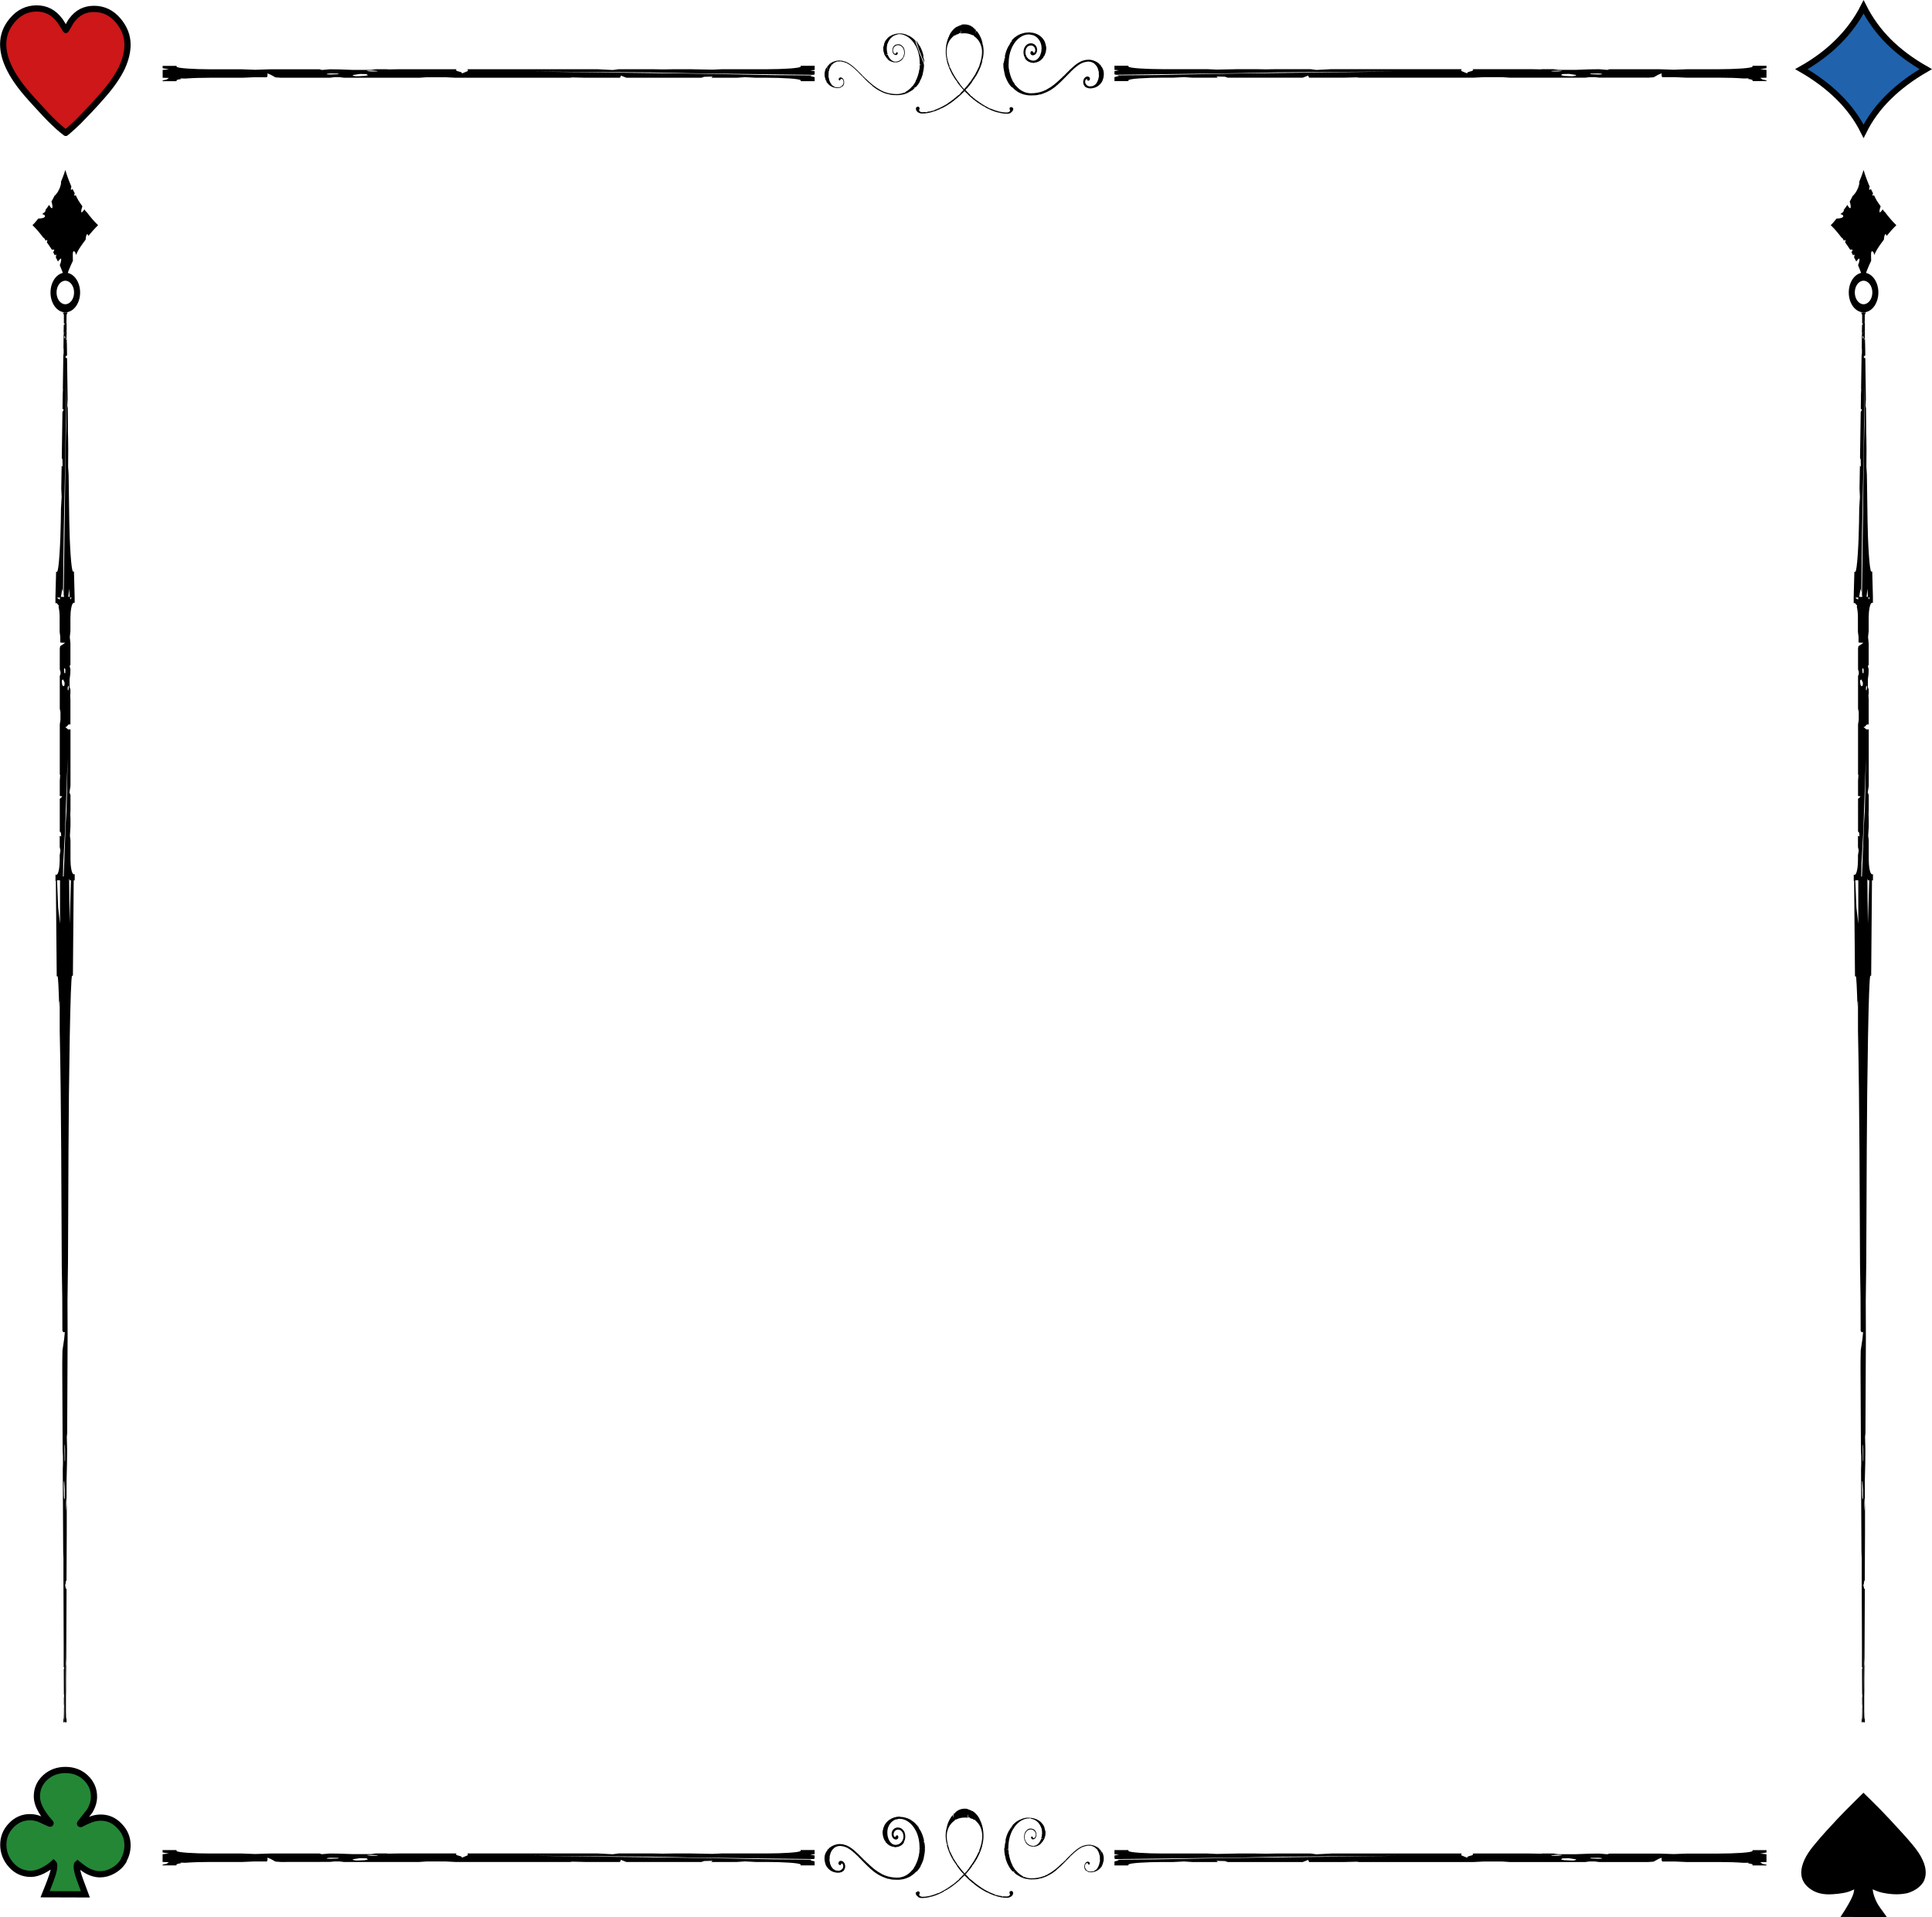 <?xml version="1.0" encoding="UTF-8"?>
<svg id="Layer_2" data-name="Layer 2" xmlns="http://www.w3.org/2000/svg" viewBox="0 0 310.6 308.25">
  <defs>
    <style>
      .cls-1 {
        fill: #cd1719;
        stroke-linejoin: round;
      }

      .cls-1, .cls-2, .cls-3, .cls-4, .cls-5 {
        stroke: #000;
      }

      .cls-2 {
        fill: #248736;
      }

      .cls-2, .cls-4 {
        stroke-miterlimit: 10;
      }

      .cls-3 {
        fill: none;
      }

      .cls-3, .cls-5 {
        stroke-width: .2px;
      }

      .cls-4 {
        fill: #2062ac;
      }
    </style>
  </defs>
  <g id="Layer_2-2" data-name="Layer 2">
    <g id="Layer_1-2" data-name="Layer 1-2">
      <path class="cls-1" d="m19.66,10.75c.56-1.28.84-2.45.84-3.57,0-1.4-.5-2.69-1.49-3.87-1.06-1.26-2.36-1.88-3.89-1.88s-2.67.61-3.59,1.84c-.16.19-.46.75-.46.75l-.48.8-.53-.82s-.33-.57-.51-.78c-.95-1.24-2.17-1.86-3.64-1.86-1.55,0-2.86.62-3.92,1.88-.99,1.16-1.48,2.45-1.48,3.87,0,1.13.29,2.32.86,3.56.64,1.4,1.63,2.87,2.98,4.43.31.38.86.98,1.62,1.81.56.61,1.06,1.15,1.51,1.63.45.47.86.88,1.2,1.2.99.97,1.89,1.63,1.89,1.63,0,0,.9-.72,2.04-1.84.56-.57,1.17-1.21,1.86-1.93.68-.72,1.42-1.53,2.19-2.43,1.37-1.57,2.36-3.05,3.01-4.43"/>
    </g>
    <path class="cls-4" d="m303.61,6.65c-1.64-1.65-2.98-3.5-4.01-5.54-1.02,2.01-2.37,3.86-4.05,5.55-1.68,1.69-3.66,3.17-5.95,4.46,2.31,1.33,4.3,2.82,5.97,4.47,1.67,1.65,3.02,3.49,4.03,5.51,1.01-2.03,2.36-3.87,4.03-5.51,1.67-1.65,3.66-3.14,5.97-4.47-2.35-1.33-4.34-2.83-5.99-4.47"/>
    <path class="cls-2" d="m19.89,299.07c.41-.73.61-1.52.61-2.37,0-1.18-.43-2.21-1.28-3.09-.84-.9-1.85-1.35-3.02-1.35-.53,0-1.08.1-1.63.31-.54.21-1.07.45-1.59.73-.02.01-.05,0-.07-.01l-.04-.04s-.02-.05,0-.07l1.55-1.98c.46-.78.69-1.55.69-2.31,0-1.19-.45-2.21-1.35-3.07-.87-.81-1.95-1.22-3.24-1.22s-2.37.41-3.26,1.22c-.89.83-1.33,1.84-1.33,3.02,0,.73.24,1.49.71,2.31.2.34.43.68.69,1.02.24.32.5.63.79.94.02.02.02.05,0,.08l-.02.03s-.05.03-.07.02c-.27-.11-.52-.23-.77-.34-.26-.12-.53-.25-.81-.38-.53-.22-1.08-.33-1.64-.33-1.18,0-2.19.45-3.04,1.35-.83.87-1.24,1.9-1.24,3.09s.43,2.32,1.28,3.26c.86.95,1.91,1.41,3.15,1.41.31,0,.63-.05.95-.14.32-.09.65-.22.97-.38.32-.16.62-.34.92-.54.29-.2.56-.42.8-.63.04.04.07.08.07.11.03.09.04.18.04.28,0,.46-.12,1.02-.35,1.68-.22.7-1.11,2.9-1.11,2.9l6.48.02s-.53-1.44-.88-2.36c-.34-.93-.52-1.65-.52-2.18,0-.06.02-.15.05-.26,0-.04.02-.09.07-.13.18.14.36.29.54.44.18.14.38.28.57.41.43.29.85.5,1.28.64.42.14.84.21,1.25.21.71,0,1.4-.19,2.06-.56.78-.43,1.38-1.01,1.78-1.74"/>
    <path d="m309.15,302.72c.15-.25.26-.5.33-.78.08-.27.11-.56.11-.86,0-.63-.17-1.32-.52-2.06-.34-.75-.9-1.58-1.68-2.5-.5-.6-1.05-1.23-1.66-1.89-.6-.66-1.26-1.37-1.96-2.13-.46-.5-.94-1-1.43-1.5-.49-.49-1-1.01-1.54-1.54l-1.22-1.2-1.22,1.2c-.63.62-1.19,1.18-1.69,1.69-.5.51-.93.96-1.3,1.35-.6.64-1.21,1.3-1.81,1.96-.6.66-1.2,1.35-1.79,2.07-.77.9-1.33,1.74-1.68,2.51-.34.77-.51,1.45-.51,2.05,0,1,.42,1.84,1.27,2.5.83.67,1.88,1.01,3.16,1.01.77,0,2.31-.14,3.12-.41.15-.04.29-.1.44-.16.14-.06.32-.14.53-.23-.02.12-.04.22-.06.32-.02.1-.04.19-.05.28-.26.99-1.5,2.9-1.5,2.9l-.6.93,7.45.02-.68-.95s-.67-.88-.91-1.36c-.24-.47-.44-.98-.58-1.51-.02-.1-.04-.2-.06-.31-.02-.11-.04-.22-.05-.33.2.09.38.16.54.23.16.06.31.12.46.16.81.27,2.05.41,2.8.41.54,0,1.33-.07,1.82-.2.49-.14.96-.36,1.43-.66.42-.29.76-.62,1.03-1.01"/>
    <g id="Layer_1-2-2" data-name="Layer 1-2">
      <g>
        <path d="m59.59,11.49l-.65-.08.21-.06h.87l.65.06v.06c-.21.02-.58.03-1.08.02m-6.51.49l-.58-.03.15-.1.51-.04,1.08.02c.29.01.29.05,0,.11l-1.16.04Zm4.19.28c-.36-.02-.57-.08-.57-.19l1.16-.18,1.08.03.21.18-.57.11h-.21c-.15.03-.87.05-1.08.05m-28.92.67c0-.08.29-.16.8-.23l-.15-.04v-.05l.8.02c1.16-.09,2.46-.13,3.98-.13h5.21l1.8-.08h2.1c.07-.14.15-.35.07-.62l.51.2.8.44.87.06h7.88l.72-.09h.87l.65.09h12.15l1.16-.08h3.04l1.59.08h18.43l.36-.05,2.03.05h5.64l.15-.34.87.34h12.07l.43-.15,1.37-.04-.21.19h4.12l1.3-.09,1.73.09h1.8c2.46,0,5.42.16,5.42.43v.12h2.24v-.64l-.72-.19.29-.09-6.07-.05-11.35-.22-27.4-.35,18.87.13,6.07.13,17.5.23,2.6.03.21-.08v-.5l-.72-.14.72-.06v-.67h-2.24v.12c0,.27-2.96.43-5.42.43h-7.23l-1.52.07-3.54-.07h-2.67l-1.73.03-1.66-.03h-5.5l-.94.13-2.46-.13h-20.89c.07.18.07.28,0,.31l-.87.36-.15-.19-.72-.21-.15-.18.15-.09h-9.18l-1.8.03-.29-.03h-1.74l-.8.11h-2.89l-2.1-.08-1.59-.02-1.3.11-.36-.11h-7.95l-2.39.08-2.17-.08h-5.06c-2.46,0-5.42-.16-5.42-.43v-.12h-2.24v.38l1.01.17-1.01.11v1.25l1.01.03-.36.26-.65.14v.12h2.24v-.12h0Z"/>
        <path class="cls-3" d="m154.79,4.52l-.03-.08s.02-.04.07-.05l.07.06v.05l-.07.03h-.05Z"/>
        <path class="cls-3" d="m154.64,5.01l-.02-.06v-.06l.04-.03s.04.02.04.06l-.02.08h-.04Z"/>
        <path class="cls-3" d="m155.09,4.83l-.02-.08.02-.06h.1s.02,0,.04.02c.01,0,.02.02.03.04,0,.02,0,.03-.02.05-.01.02-.03.03-.04.05,0,0-.02.02-.03.02l-.08-.03h0Z"/>
        <path d="m162.82,17.34l-.08-.02-.06-.09s-.05-.02-.08-.02l-.06.03v-.03c-.09.01-.14.04-.18.09s-.06.11-.06.16.01.11.04.16.04.09.04.12c0,.1-.05.19-.15.25-.1.07-.23.1-.37.1-.8,0-1.66-.21-2.59-.62h-.07l-.08-.02-.06-.07-.04-.02h-.1l-.06-.07c-.6-.3-1.2-.68-1.82-1.14h-.04v-.03l-.11-.08-.11-.04-.05-.09s-.09-.07-.16-.13h-.1v-.08l-.15-.14-.05-.02-.1-.1-.13-.06-.08-.15c-.27-.26-.52-.51-.74-.74.01-.02.04-.04.06-.06v-.06l.05-.08.09-.02.04-.06.04-.07.07-.05c.27-.31.51-.62.72-.92l.04-.14c.08-.06.12-.09.12-.09l.03-.13.09-.1.05-.02.06-.09v-.06l.02-.08h.07l.04-.11.11-.14s.06-.09.1-.17v-.07l.05-.02c.41-.75.7-1.46.87-2.15l-.06-.11.05-.11.07-.07v-.03l-.04-.1.07-.05c.07-.39.1-.74.1-1.08,0-.29-.03-.6-.08-.93l-.03-.05-.04-.1v-.13s-.05-.1-.05-.1v-.17l-.04-.12-.06-.09.03-.04c-.2-.6-.48-1.12-.84-1.55l-.08.03c-.01.11-.02.25-.03.41l-.02-.16v-.38s-.04-.05-.04-.05v-.07s-.06-.04-.07-.06h-.08l-.07-.03v-.11s-.04-.03-.04-.04h-.05l-.1-.09-.08-.09-.03-.03-.12-.02-.02-.06c-.35-.2-.73-.3-1.13-.3-.15,0-.3,0-.46.04l-.09.1h-.15l-.1.06-.1.07c-.06-.02-.1-.03-.12-.03l-.06.1-.06.06-.07-.05c-.45.27-.83.68-1.15,1.23v.1l-.11.11-.02.13-.04.13-.08.04v.04s-.01.1-.01.1l-.03.08-.04.03-.02.07v.05l-.04.14-.04.07-.03.11v.1l-.03.03c-.11.46-.16.94-.16,1.46,0,.24.01.49.04.74l.02.04v.17l.06.13v.13s0,.07.01.14l.04.03.04.07-.04.05c.05.21.1.37.13.48l.04.05v.04c.18.58.45,1.18.8,1.8l.09.08.02.11.1.15.1.05-.02.07.07.11.1.11.07.13.13.08.02.15c.32.44.66.86,1.04,1.27l-.46.47-.03.04-.1.15h-.07v.08l-.07.05-.07.03-.05.02c-.57.51-1.16.96-1.75,1.34l-.02.06-.1.05h-.06s-.07.05-.1.07v.05h-.07c-.59.34-1.16.61-1.72.81l-.12.11-.14-.02-.1.06h-.15s-.08.04-.15.05v.02s-.07.04-.07.04l-.04-.04c-.18.04-.32.07-.42.08l-.09.08-.14-.06c-.18.02-.36.03-.54.03-.14,0-.27-.03-.37-.1-.1-.07-.15-.15-.15-.25,0-.03.01-.07.04-.12s.04-.1.04-.16c0-.07-.03-.13-.08-.18s-.12-.08-.21-.08c-.07,0-.15.03-.21.09s-.09.14-.09.24c0,.21.1.39.29.54.2.15.44.23.73.23.87,0,1.82-.24,2.84-.71l.12-.1h.07s.07-.03.1-.03l.04-.05h.06c.63-.32,1.25-.71,1.86-1.18l.09-.09.13-.08.08-.12.1-.03c.45-.37.88-.77,1.31-1.21.1.11.22.23.36.36l.13.07.02.09.06.06h.08l.02.1c.48.44.98.84,1.49,1.2l.1.05.13.08.1.09s.08.05.12.08h.13v.08l.09.05.15.06.11.09.15.02.07.11c.66.36,1.3.63,1.93.81h.15l.07.06.07.02.07-.05.06.07c.4.09.79.14,1.16.14.24,0,.44-.05.63-.16l.04-.07.08-.08.08-.03.04-.12.07-.03c.04-.09.07-.18.07-.27s-.02-.16-.06-.21l.02.02Zm-7.98-3.22l-.07-.03-.06-.05-.06-.13-.11-.08-.05-.07v-.05l-.13-.12-.04-.06v-.04c-.66-.86-1.19-1.74-1.57-2.62l-.1-.06v-.22c-.32-.8-.47-1.56-.47-2.26,0-.44.07-.86.22-1.27s.37-.75.67-1.03l.04-.06.1-.09.08-.03v-.12h.18c.07-.05.15-.09.21-.12l.03-.04h.02c.1-.03.18-.06.26-.08.04-.02.09-.03.13-.04l.08-.12.19.02c.02-.07.04-.25.06-.54l.02.16v.38s.01.03.01.03c.15-.02.33-.03.51-.03.49,0,.94.1,1.33.3l.21.03.08.15c.41.28.73.65.95,1.11.22.46.32.92.32,1.38,0,.65-.14,1.36-.41,2.12v.16l-.08.06-.02.06v.1l-.07.07c-.13.3-.29.62-.48.96v.09l-.1.07v.08l-.08.05c-.1.16-.15.25-.16.28v.03h-.03c-.16.25-.25.38-.27.41v.08l-.08.04c-.32.45-.69.91-1.1,1.36l-.18-.2v-.02Z"/>
        <path d="m148.59,10.23v-.02c0-.22,0-.43-.03-.64h-.04v-.15l-.04-.03v-.08l-.04-.08v-.11s-.01-.06-.01-.06v-.03s.04-.02.04-.02c-.12-.59-.32-1.13-.61-1.63l-.08-.04v-.09l-.07-.06-.04-.1v-.04h-.07v-.05s-.01-.07-.01-.07l-.02-.02h-.04l-.05-.07v-.08s-.08-.05-.08-.05v-.05c-.06-.06-.1-.1-.13-.12l.14.42.34,1.08.21.52.31.77.13.26.21.62v.02Zm-3.32-1.02l.04-.09.05-.07s.01-.05.03-.09v-.05c.05-.14.07-.29.07-.45,0-.41-.1-.74-.32-.98l-.09-.06-.02-.05c-.18-.16-.39-.25-.62-.26v.03s-.04-.02-.04-.02h-.04s-.01,0-.03,0h-.03l-.02.02-.07.03-.04-.03c-.13.04-.26.1-.36.19-.11.09-.19.21-.24.35v.02l-.04.1s-.01.03-.01.05v.05s.01.05.01.05l-.04.04v.08s.01.14.01.14c.01.19.08.34.19.46s.24.18.38.18c.07,0,.12-.02.17-.05v-.05l.07-.03.04-.09v-.02s.01-.02.01-.04c0-.06-.01-.1-.04-.13h-.01l-.02-.02h-.01v-.03h-.05s-.07.01-.1.04c-.02.03-.04.06-.04.09,0,.03-.01.06-.04.09s-.05.04-.1.04c-.1,0-.18-.05-.25-.15-.07-.1-.11-.23-.11-.39s.04-.3.12-.44v-.04h.02c.07-.11.17-.2.29-.27s.24-.1.38-.1c.19,0,.37.06.52.17.15.11.27.26.35.46h.04v.08c.05.16.08.34.08.52,0,.17-.04.34-.1.51-.07.17-.15.32-.27.45-.12.13-.27.24-.44.33-.18.08-.37.13-.57.13-.27,0-.52-.1-.74-.3-.22-.2-.4-.47-.52-.8l-.09-.03s-.1-.03-.28-.04l.08-.02h.27c-.09-.28-.14-.58-.14-.89,0-.21.02-.42.07-.63l-.05-.05.08-.05c.1-.34.27-.64.49-.9l.02-.05.04-.02c.32-.33.69-.52,1.11-.59l.17-.16c-.25.02-.51.06-.77.14l-.02.04h-.1l-.04.02-.07.03h-.02s-.02,0-.04,0v.06h-.1s-.02,0-.03,0l-.02.05-.07.05h-.06l-.05.06h-.05c-.18.12-.33.26-.46.41v.04l-.04.03h-.02c-.11.14-.2.28-.28.42v.04l-.04.05v.02l-.02.08-.04.1h-.02v.09s.01.04.01.04l-.05.05.02.07-.03.09-.04.06v.1l-.04.05c-.01.08-.01.17-.01.25v.04h.08l-.07.04c0,.19.03.37.07.53l.07.03v.05l-.04.02c.04.15.1.29.18.43h.05v.1s.08.06.08.06l.05.09v.04h0l.04.02.04.02v.08h.07l.05.05.02.08.07.04v.05c.29.23.6.37.96.43h.13s.01,0,.01,0l.05-.03.07.05.07-.04.07.03h0c.21-.02.41-.08.6-.2.19-.11.35-.26.48-.45v-.11l.07-.03v-.02Zm1.99,4.78c.2-.22.38-.46.55-.72v-.04s.01-.03.01-.03l.03-.02s0-.01.01-.03c0-.01.01-.02.01-.02v-.04l.03-.08.05-.05v-.09s.07-.06.07-.06h0c.07-.14.13-.29.19-.46l-.04-.02.03-.03.04-.03c.04-.1.07-.2.09-.3v-.03s0-.04,0-.04l.02-.02s.01-.06.02-.08v-.03s0-.08,0-.08l.03-.07v-.09l.04-.07c.06-.33.1-.66.11-.99l-.03-.11v-.09s-.38-1.01-.38-1.01l-.23-.49-.38-1.07-.27-.74-.11-.44c-.21-.23-.46-.44-.74-.62h-.06l-.04-.06-.07-.02-.08-.06-.04-.02-.04.03-.03-.04-.02-.04-.04-.02h-.14v-.06h-.04s-.05,0-.05,0l-.02-.03c-.34-.13-.69-.2-1.07-.21l-.04.03-.04-.04h-.01l-.06.04h-.05l-.03-.03-.14.14c.1,0,.18-.02.27-.02.5,0,.98.17,1.45.5.47.33.86.79,1.18,1.38h.05v.07c.41.81.61,1.74.61,2.79v.02s.01.06.01.06v.06s.08.03.08.03c0,0,.1.03.28.04h-.08l-.18.02h-.1v.05l-.02.02v.17s0,.02,0,.02v.16s-.01.04-.01.04v.08s0,.08,0,.08l-.04.07c-.1.7-.31,1.34-.61,1.91v.05s-.01.06-.01.06l-.07.05.02.07-.07.06h-.04l-.02.05.04.02-.04.02v.03s-.04.02-.04.02h-.02l-.02.04v.03l-.07.1-.03.05-.06.08-.08.06c-.38.46-.8.79-1.26,1.01.02.01.12.02.28.04h-.08l-.18.02-.12-.02c-.38.16-.76.23-1.15.23-.69,0-1.34-.11-1.93-.33h-.04v-.02s-.07-.02-.07-.02l-.02.02-.07-.06c-.07-.03-.11-.05-.13-.06h-.02c-.05-.03-.13-.07-.24-.12h-.04l-.03-.04c-.41-.22-.8-.48-1.19-.78-.38-.3-.77-.65-1.18-1.05h0l-.07-.04-.03-.06h-.01s-.05.02-.05.02l-.05-.09v-.04l-.05-.04h-.03l-.04-.02v-.05l-.03-.03h-.01l-.07-.05-.05-.06h-.07l-.04-.13c-.62-.63-1.08-1.07-1.38-1.33h-.03l-.08-.09c-.41-.34-.8-.58-1.16-.73h-.07l-.05-.05h-.08l-.04-.02-.04-.02h-.08l-.04-.02-.03-.02h-.05l-.07-.02-.05-.02h-.02l-.07.02-.03-.03c-.13-.02-.23-.02-.32-.02-.28,0-.55.05-.83.15s-.52.24-.75.42v.03s-.06.03-.06.03h-.01v.08l-.07.05h-.05v.02s-.03.07-.03.07l-.02.03h-.07v.07l-.05.07v.87l-.04-.83-.02.02v.07h-.05l-.05.05c-.1.17-.16.34-.21.52l.04.03-.05.03c-.03.15-.04.29-.04.44,0,.19.02.37.06.55h.04v.12s.01.04.01.04v.06s.04.02.04.02l.03.04-.02.06v.04h.03l.04.09v.02c.06,0,.13.02.21.02h-.08l-.12.02v.02h.01s.06.06.06.06v.05c.04.07.1.16.18.25l.04-.02v.07c.34.37.75.6,1.25.68v-.02s.1.03.1.03h.1l.04-.02v.03h.15c.14,0,.27-.03.41-.08l.04-.05h.07v-.08l.1-.03h.07v-.03h.04c.14-.15.22-.32.25-.53l-.02-.1.03-.06v-.03l-.04-.04.02-.07c-.03-.18-.1-.33-.21-.44s-.24-.17-.38-.17h-.04l-.04.03-.03.03h-.07l-.02.06-.04.02s-.04.1-.04.15.01.1.04.14.06.05.1.05h.04v-.03h.04s.04-.02.04-.05.02-.06.03-.08c0-.02.02-.05.04-.07.02-.02.04-.03.08-.03.04,0,.09.01.13.04h.02l.06.03v.05s.04.03.05.04l.04.02.02.05v.05c.04.08.05.17.05.26,0,.1-.01.19-.05.29h0v.02s-.04.06-.06.09v.05s-.04.03-.04.03l-.04.02c-.13.17-.29.27-.5.32l-.02.02-.05.02-.02-.02h-.12c-.12,0-.24-.01-.35-.04h-.13l-.05-.05-.07-.03h0s-.07-.05-.13-.08h-.01v-.02s-.12-.07-.12-.07l-.09-.02v-.07l-.02-.02-.04-.03-.04-.02v-.05c-.14-.16-.24-.35-.31-.56l-.02-.02v-.05c-.04-.14-.07-.29-.1-.45l-.02-.07-.05-.08.04-.08v-.27l-.02-.03v-.05s.03-.02.03-.02v-.12s-.01-.1-.01-.1l.02-.06-.02-.08.03-.04.03-.06c.07-.38.22-.7.45-.96-.05,0-.13-.02-.22-.03h.08l.14-.02h.05c.06-.07.13-.13.2-.19l.02-.04.04-.03.06-.02c.13-.08.27-.15.43-.19l.1-.07.05.04c.08-.01.15-.02.24-.02h.14l.06-.02.06.03h.04l.04-.02.04.02.04.02c.24.03.47.1.72.21h.04l.06.02.05.05c.46.23,1.02.67,1.66,1.31l.07.02v.06s.01.01.03.02c0,0,.01.01.01.01h.04l.03.07.02.02c.09.09.25.25.49.5.23.24.43.45.61.62.18.18.35.34.52.5h.07l.03.09.07.04.07.07v.02l.03.02.04-.02.02.04.02.06h.06l.04.05.05.06.07.03.04.08c.28.22.55.41.8.57h.06l.02.05h.07l.04.04.02.03c.38.21.74.38,1.1.49l.05-.02.05.06h.07l.09.03h0l.03.02.07-.02.04.05h.01l.04-.03.13.05h.06l.04.02.04.03c.26.05.6.07,1.03.07h.25l.02-.02.03.02.24-.02.05-.03.03.02h.05l.03-.02.07-.03.05.02.06-.04.07.02c.27-.06.55-.15.83-.28l.02-.05h.05s.04-.01.06-.02l.02-.02.09-.04.04-.02v-.05h.13s.01-.05.01-.05l.07-.04.05-.02.05-.06h.07c.18-.14.35-.29.52-.46h-.02s-.1-.04-.28-.05h.08l.18-.02h.1l.07-.04Z"/>
        <path d="m250.5,11.49c-.51.01-.87,0-1.08-.02v-.06l.65-.04h.87l.21.04-.65.08m5.35.45c-.29-.06-.29-.1,0-.11l1.08-.02.51.04.15.1-.58.03-1.16-.04Zm-3.04.32c-.21,0-.94-.02-1.08-.04h-.21l-.57-.13.21-.18,1.08-.03,1.16.18c0,.11-.21.16-.57.19m28.92.79h2.24v-.12l-.65-.14-.36-.26,1.01-.03v-1.25l-1.01-.11,1.01-.17v-.38h-2.24v.12c0,.27-2.96.43-5.42.43h-5.06l-2.17.08-2.39-.08h-7.95l-.36.11-1.3-.11-1.59.02-2.1.08h-2.89l-.8-.11h-1.74l-.29.03-1.8-.03h-9.18l.15.09-.15.18-.72.21-.15.19-.87-.36c-.07-.03-.07-.14,0-.31h-20.89l-2.46.13-.94-.13h-5.5l-1.66.03-1.73-.03h-2.67l-3.54.07-1.52-.07h-7.23c-2.46,0-5.42-.16-5.42-.43v-.12h-2.24v.67l.72.06-.72.14v.5l.21.08,2.6-.03,17.5-.23,6.07-.13,18.87-.13-27.4.35-11.35.22-6.07.05.29.09-.72.19v.64h2.24v-.12c0-.27,2.96-.43,5.42-.43h1.8l1.73-.09,1.3.09h4.12l-.21-.19,1.37.04.43.15h12.07l.87-.34.15.34h5.64l2.03-.05.36.05h18.43l1.59-.08h3.04l1.16.08h12.15l.65-.08h.87l.72.07h7.3s.57.01.57.01l.87-.06.8-.44.51-.2c-.07.28,0,.48.07.62h2.1l1.8.08h5.21c1.52,0,2.82.04,3.98.13l.8-.02v.05l-.15.04c.51.06.8.14.8.23v.12h0Z"/>
        <path class="cls-5" d="m161.71,9.61l.13-.26.31-.77.21-.52.34-1.08.14-.42s-.07.07-.11.12v.05s-.08.05-.08.05v.08s-.07.06-.07.06h-.04v.03s-.01.07-.01.07v.05h-.07v.02s-.01.02-.01.02l-.04.1-.06.06v.09l-.09.04c-.29.5-.49,1.04-.61,1.63l.03.02v.03s-.01.06-.01.06v.11s-.01.08-.01.08v.08l-.06.03v.13s-.03,0-.03,0c-.02.22-.04.43-.04.65v.02l.22-.62h0Z"/>
        <path class="cls-5" d="m164.88,9.24v.11c.13.19.29.34.49.45.19.11.4.18.6.2h0l.07-.04.07.04.07-.05.05.03v.02s.08-.03.08-.03h.07c.35-.04.66-.19.94-.42v-.05s.08-.04.08-.04l.02-.08.05-.05h.06v-.09s.05-.02.05-.02h.04v-.02s0-.04,0-.04l.05-.09.07-.06v-.08h.07c.07-.16.13-.3.18-.45l-.03-.02v-.05l.06-.03c.04-.16.07-.34.07-.53l-.07-.04h.08v-.04c0-.08,0-.17-.01-.25l-.03-.05v-.1l-.04-.06-.03-.09.02-.07-.05-.05v-.11h0l-.02-.02-.04-.1v-.08s-.01-.02-.01-.02l-.05-.05v-.04c-.07-.14-.16-.28-.27-.41h-.02l-.04-.04v-.04c-.13-.15-.29-.28-.46-.41h-.05l-.05-.06h-.06l-.07-.04-.02-.05s-.02,0-.03,0h-.09s-.01-.05-.01-.05c0,0-.02,0-.04-.02h-.02l-.07-.03-.04-.02-.04-.02h-.05l-.02-.03c-.26-.08-.52-.13-.77-.14l.17.16c.42.07.8.26,1.11.59l.04.02.02.05c.22.25.39.55.49.9l.08.05-.05.05c.05.21.07.42.07.63,0,.31-.04.61-.14.89h.27l.08.02c-.18.01-.27.03-.28.04l-.09.03c-.12.33-.29.6-.52.8-.22.2-.47.3-.74.3-.21,0-.39-.04-.57-.13-.18-.08-.32-.19-.44-.33-.12-.13-.21-.28-.27-.45-.07-.17-.1-.34-.1-.51,0-.19.03-.36.08-.52v-.08h.03c.08-.19.2-.35.35-.46.15-.11.32-.17.52-.17.14,0,.27.03.38.1s.21.16.29.27h.02v.04c.07.14.12.28.12.44s-.04.29-.11.39c-.07.1-.15.15-.25.15-.04,0-.07-.01-.1-.04-.02-.03-.04-.06-.04-.09s-.02-.06-.04-.09-.06-.04-.1-.04h-.04v.04h-.07s-.04.09-.04.14v.06s.05.09.05.09l.07.03v.05c.05.03.1.05.17.05.15,0,.27-.06.38-.18.11-.12.18-.27.21-.46v-.14s0-.04,0-.04v-.04l-.03-.04v-.1s0-.04,0-.05l-.04-.1v-.02c-.06-.14-.14-.26-.25-.35s-.23-.16-.36-.19l-.04.03-.07-.03-.02-.02h-.1l-.02.03v-.03c-.24,0-.45.1-.63.26l-.02.05-.09.06c-.21.25-.32.58-.32.98,0,.16.02.31.06.45l.02.02v.03s.01.07.02.09l.05.07.04.09.07.03-.03.06Z"/>
        <path class="cls-5" d="m162.92,13.97h.18l.08.02c-.18.01-.27.03-.28.04h-.02c.17.18.34.33.52.46h.07l.05.08.05.02.07.04v.04s.05.02.05.02h.08v.05l.04.02.09.04.02.02s.03.01.06.03h.05l.02.03c.28.13.55.22.83.28l.07-.02.06.04.05-.02.07.03.03.02h.05l.03-.02.05.03.24.02.03-.02.02.02h.25c.43,0,.77-.02,1.03-.07l.04-.03.04-.02h.06l.13-.05.04.03h.01l.04-.05.07.02h.03v-.02l.09-.03h.07l.05-.06.05.02c.35-.12.72-.28,1.1-.49l.02-.03.04-.04h.07l.02-.06h.06c.25-.15.52-.34.8-.56l.04-.08.07-.03.05-.06.04-.05h.06l.02-.06.02-.04.04.02.02-.02v-.02l.07-.07.07-.04.03-.09h.07c.18-.16.35-.33.52-.51s.38-.38.61-.62.39-.41.49-.5l.02-.02.03-.06h.04s0-.02.01-.02.01-.01.01-.02v-.06s.08-.02.08-.02c.65-.64,1.2-1.07,1.66-1.31l.05-.05h.06l.04-.02c.24-.11.49-.18.72-.21l.04-.02.04-.02.04.02h.04l.06-.03.06.02h.14c.08,0,.15,0,.24.03l.05-.04.1.07c.15.04.29.11.43.19l.06.02.04.03.02.04c.07.06.14.12.2.19h.19l.08.02c-.1,0-.17.02-.22.03.23.26.38.59.45.96l.03.06.03.04-.02.08.03.06v.12s-.01.02-.01.05v.07s.03.05.03.05l-.02.03v.17s.01.1.01.1l.04.08-.05.08-.02.07c-.02.15-.05.3-.1.45v.02s.01.03.01.03l-.04.02c-.07.22-.17.41-.29.56v.05s-.06.02-.06.02l-.04.03v.02s-.01.07-.01.07l-.1.02-.1.07v.02h-.03c-.06.03-.1.06-.13.07h0l-.07.04-.05.05h-.13c-.12.03-.24.04-.35.04h-.12l-.02.02-.05-.02-.02-.02c-.21-.05-.37-.16-.5-.32l-.04-.02-.02-.03v-.05s-.05-.07-.06-.09h-.01v-.02c-.04-.1-.05-.19-.05-.29,0-.09.01-.17.04-.26v-.05l.03-.05.04-.02s.02-.03.04-.04v-.05s.07-.03.07-.03h.02s.09-.04.13-.04c.04,0,.06,0,.08.03.02.02.04.04.04.07,0,.03.01.05.03.08s.03.05.04.06h.03v.02h.04s.07-.02.1-.05c.03-.04.04-.08.04-.14s-.01-.11-.04-.15l-.04-.02-.02-.05h-.07l-.03-.03-.04-.03h-.04c-.14,0-.27.06-.38.17s-.18.26-.21.44l.02.07-.04.04v.03l.03.06-.02.1c.03.2.11.38.25.53h.03v.03h.02s0,0,.01.01h.04l.1.02v.08h.08l.04.05c.13.05.27.08.41.08h.13v-.03s.06.02.06.02h.1l.08-.03v.02c.51-.08.92-.31,1.25-.68v-.07l.04.02c.08-.1.14-.18.18-.25v-.05l.05-.05h0v-.03h-.12l-.08-.02c.08,0,.15-.02.21-.02v-.02l.04-.08h.01v-.04s0-.06,0-.06l.03-.04.04-.02v-.06s.01-.04.01-.04v-.11h.04c.04-.19.06-.37.06-.55,0-.15-.01-.3-.04-.44l-.05-.03.04-.03c-.04-.17-.11-.35-.21-.52l-.05-.04h-.04v-.08s-.04-.02-.04-.02l-.04.83v-.87l-.04-.07v-.06h-.07s-.02-.04-.02-.04v-.07s-.03-.02-.03-.02h-.05l-.08-.05v-.07h0s-.04-.04-.04-.04v-.03c-.24-.18-.49-.32-.77-.42-.27-.1-.55-.15-.83-.15-.09,0-.2,0-.32.02l-.03.03-.07-.02h-.02l-.05.02-.07.02h-.05l-.03.02-.04.02h-.08l-.04.02-.04.02h-.08l-.05.05h-.07c-.36.15-.74.39-1.16.73l-.08.1h-.03c-.3.24-.76.69-1.38,1.32l-.04.11h-.07l-.05.08-.07.05h-.01l-.04.03v.05h-.04s-.03.01-.03.01l-.04.05v.04l-.06.09-.05-.03h-.01s-.03.07-.03.07l-.07.04h0c-.41.39-.8.74-1.18,1.05-.38.3-.77.56-1.19.78l-.03.05h-.04c-.1.04-.18.08-.24.1h-.02s-.06.04-.13.07l-.07.06-.02-.02-.07.02h0l-.04.02c-.59.22-1.24.33-1.93.33-.39,0-.77-.08-1.15-.23l-.12.02h-.18l-.08-.02c.15-.02.25-.03.28-.04-.47-.22-.89-.56-1.26-1.01l-.08-.06-.06-.08-.03-.05-.07-.1v-.06h-.04l-.02-.03v-.03s-.06-.02-.06-.02l.04-.02-.02-.04h-.04l-.07-.07.02-.07-.07-.05-.03-.06v-.05c-.29-.57-.49-1.21-.6-1.91l-.04-.07.02-.08-.02-.08v-.2l-.02-.02v-.07s.01-.07.01-.1l-.02-.02v-.07h-.1s-.18.01-.18.01l-.08-.02c.18-.02.27-.03.28-.04l.1-.03v-.06s-.01-.06-.01-.06l.02-.02c0-1.05.21-1.98.63-2.79v-.05s-.01-.03-.01-.03h.05c.32-.59.71-1.05,1.18-1.38s.95-.5,1.45-.5c.08,0,.17,0,.27.02l-.14-.14-.03.04h-.05l-.06-.04h-.01l-.04.04-.04-.03c-.38,0-.73.08-1.07.21l-.02.03h-.07v.07h-.11s-.04,0-.04,0h-.04l-.02.04-.03.04-.04-.03-.04.02-.08.06-.07.02-.04.07h-.06c-.28.18-.53.38-.74.61l-.11.44-.27.74-.38,1.07-.23.49-.39,1.01v.09s-.01.11-.01.11c.01.33.04.66.11.99l.04.07v.09l.02.07.02.08v.03s0,.05,0,.08l.02.02.02.04v.03c0,.1.04.2.07.3l.04.03.03.03-.04.02c.06.16.13.32.19.46h0l.06.06v.09s.07.05.07.05l.04.08v.04s0,.01,0,.02.01.02.01.03l.03.02.03.03v.04c.15.26.33.51.54.72h.1l.05.02Z"/>
      </g>
    </g>
    <g id="Layer_1-2-3" data-name="Layer 1-2">
      <g>
        <path d="m250.5,298.39c-.5.01-.87,0-1.08-.02v-.06l.65-.06h.87l.21.06-.65.08m5.35.45c-.29-.06-.29-.1,0-.11l1.08-.02.51.04.15.1-.58.03-1.16-.04Zm-3.04.32c-.21,0-.94-.02-1.08-.05h-.21l-.57-.11.21-.18,1.08-.03,1.16.18c0,.11-.21.17-.57.19m28.92.67v.12s2.24,0,2.24,0v-.12s-.65-.14-.65-.14l-.36-.26,1.01-.03v-1.25s-1.01-.11-1.01-.11l1.01-.17v-.38s-2.24,0-2.24,0v.12c0,.27-2.96.43-5.42.43h-5.06s-2.17.08-2.17.08l-2.39-.08h-7.95s-.36.11-.36.11l-1.3-.11-1.59.02-2.1.08h-2.89s-.8-.11-.8-.11h-1.74s-.29.03-.29.03l-1.8-.03h-9.18s.15.09.15.09l-.15.18-.72.21-.15.19-.87-.36c-.07-.03-.07-.13,0-.31h-20.89s-2.46.13-2.46.13l-.94-.13h-5.5s-1.66.03-1.66.03l-1.73-.03h-2.67s-3.54.07-3.54.07l-1.52-.07h-7.23c-2.46,0-5.42-.16-5.42-.43v-.12s-2.24,0-2.24,0v.67s.72.06.72.06l-.72.14v.5s.21.08.21.08l2.6-.03,17.5-.23,6.07-.13,18.87-.13-27.4.35-11.35.22-6.07.05.29.09-.72.19v.64s2.24,0,2.24,0v-.12c0-.27,2.96-.43,5.42-.43h1.8s1.73-.09,1.73-.09l1.3.09h4.12s-.21-.19-.21-.19l1.37.04.43.15h12.07s.87-.34.87-.34l.15.34h5.64s2.03-.05,2.03-.05l.36.05h18.43s1.59-.08,1.59-.08h3.04s1.16.08,1.16.08h12.15s.65-.09.65-.09h.87s.72.09.72.09h.43s6.87,0,6.87,0h.57s.87-.06.87-.06l.8-.44.51-.2c-.07.27,0,.48.07.62h2.1s1.8.08,1.8.08h5.21c1.52,0,2.82.04,3.98.13l.8-.02v.05l-.15.04c.51.07.8.15.8.23h0Z"/>
        <path class="cls-3" d="m155.29,291.43h-.04l-.07-.03v-.05l.07-.06c.05.01.07.05.07.05l-.03.08h0Z"/>
        <path class="cls-3" d="m155.45,291.9h-.04l-.02-.08s.04-.06.04-.06l.04.03v.06l-.02.06h0Z"/>
        <path class="cls-3" d="m155,291.74l-.08.03s-.02-.02-.03-.02c0-.02-.02-.03-.04-.05-.01-.02-.02-.03-.02-.05,0-.02.01-.04.03-.04.01,0,.03-.02.04-.02h.1l.02.06-.02.08h0Z"/>
        <path d="m147.29,304.22c-.04.05-.06.12-.06.21,0,.09.02.18.07.27l.07.03.04.12.08.03.08.08.04.07c.18.11.39.16.63.16.38,0,.77-.05,1.16-.14l.06-.07.07.05.07-.02.07-.06h.15c.63-.18,1.27-.45,1.93-.81l.07-.11.15-.02.11-.09.15-.06.09-.05v-.08h.13s.08-.06.12-.08l.1-.09.13-.08.1-.05c.51-.36,1.01-.76,1.49-1.2l.02-.1h.08s.06-.06.06-.06l.02-.09.13-.07c.14-.13.26-.25.36-.36.43.44.86.84,1.31,1.21l.1.03.08.12.13.08.09.09c.62.47,1.24.86,1.86,1.18h.06l.04.05s.05.02.1.03h.07l.12.1c1.02.47,1.97.71,2.84.71.29,0,.53-.08.73-.23.2-.15.29-.33.29-.54,0-.1-.03-.18-.09-.24s-.13-.09-.21-.09c-.09,0-.15.03-.21.08s-.08.11-.08.18c0,.06.01.11.04.16s.04.09.04.12c0,.1-.05.18-.15.25-.1.07-.23.1-.37.1-.18,0-.35,0-.54-.03l-.14.06-.09-.08c-.1-.01-.24-.04-.42-.08l-.04.04-.06-.04v-.02c-.08-.01-.16-.05-.16-.05h-.15l-.1-.06-.14.02-.12-.11c-.55-.2-1.13-.47-1.72-.81h-.05v-.05s-.07-.04-.11-.07h-.06l-.1-.05-.02-.06c-.6-.38-1.18-.83-1.75-1.34l-.05-.02-.07-.03-.07-.05v-.08s-.07,0-.07,0l-.1-.15-.03-.04-.46-.47c.38-.41.72-.83,1.04-1.27l.02-.15.13-.08.07-.13.1-.11.07-.11-.02-.07.1-.05.1-.15.02-.11.09-.08c.35-.62.63-1.22.82-1.8v-.04s.03-.05.03-.05c.04-.11.08-.27.13-.48l-.04-.05.04-.07.04-.03c0-.07.02-.11.02-.14v-.03s0-.1,0-.1l.06-.13v-.17l.02-.04c.03-.25.04-.5.04-.74,0-.52-.05-1-.16-1.46l-.03-.03v-.1s-.03-.11-.03-.11l-.04-.07-.04-.14v-.05s-.02-.07-.02-.07l-.04-.03-.03-.08v-.1s-.01-.04-.01-.04l-.08-.04-.04-.13-.02-.13-.11-.11v-.1c-.32-.55-.7-.96-1.15-1.23l-.07.05-.06-.06-.06-.1s-.06.01-.12.03l-.1-.07-.1-.06h-.15l-.09-.1c-.16-.03-.32-.04-.46-.04-.4,0-.77.1-1.13.3l-.02.06-.12.02-.03.03-.08.09-.1.09h-.05s-.04.04-.04.04v.11l-.07.03h-.08s-.03.04-.07.06v.07l-.02.05v.38s-.04.16-.04.16c0-.16-.01-.3-.03-.41l-.08-.03c-.36.43-.64.95-.84,1.55l.03.04-.06.09-.04.12v.17l-.07.1v.13s-.02.1-.02.1l-.03.05c-.05.33-.08.64-.08.93,0,.34.04.69.1,1.08l.07.05-.04.1v.03s.07.07.07.07l.05.11-.06.11c.17.69.46,1.4.87,2.15l.05.02v.07c.04.08.1.17.1.17l.11.14.04.11h.07l.02.08v.06s.06.09.06.09l.05.02.09.1.03.13s.04.03.12.09l.04.14c.21.3.46.61.72.92l.07.05.04.07.04.06.09.02.05.08v.06s.04.04.06.06c-.23.23-.47.48-.74.74l-.08.15-.13.06-.1.1-.05.02-.15.14v.08h-.1c-.07.06-.13.1-.16.13l-.05.09-.11.04-.11.08v.03h-.04c-.62.46-1.22.84-1.82,1.14l-.06.07h-.1s-.04.02-.04.02l-.06.07-.08.02h-.07c-.93.41-1.79.62-2.59.62-.14,0-.27-.03-.37-.1-.1-.06-.15-.15-.15-.25,0-.03.01-.07.04-.12s.04-.11.04-.16c0-.05-.02-.11-.06-.16s-.09-.08-.16-.09v.03s-.07-.03-.07-.03c-.03,0-.08.02-.08.02l-.06.09-.08.02.02-.02Zm7.97-3.18l-.18.2c-.41-.45-.78-.91-1.1-1.36l-.08-.04v-.08s-.11-.16-.27-.41h-.03v-.03s-.07-.12-.16-.28l-.08-.05v-.08s-.1-.07-.1-.07v-.09c-.18-.34-.35-.66-.48-.96l-.07-.07v-.1s-.02-.06-.02-.06l-.08-.06v-.16c-.27-.76-.41-1.47-.41-2.12,0-.46.1-.92.32-1.38.22-.46.54-.83.95-1.11l.08-.15.21-.03c.38-.2.83-.3,1.33-.3.18,0,.35,0,.51.03v-.41s.04-.16.04-.16c.02.29.04.47.06.54l.19-.02.08.12s.09.02.13.04c.07.02.16.05.26.08h.02l.03.04c.07.03.14.07.21.12h.18v.12s.08.03.08.03l.1.09.04.06c.3.28.52.62.67,1.03s.22.83.22,1.27c0,.7-.15,1.46-.47,2.26v.22l-.1.06c-.38.88-.91,1.76-1.57,2.62v.04l-.04.06-.13.12v.05l-.05.07-.11.08-.06.13-.06.05-.07.03v.02Z"/>
        <path d="m161.5,297.11l.21-.62.13-.26.31-.77.21-.52.34-1.08.14-.42s-.07.06-.11.12v.05s-.08.05-.08.05v.08s-.07.07-.07.07h-.04s-.02.02-.02.02v.12h-.07s-.01.02-.01.02v.02l-.04.1-.07.06v.09l-.08.04c-.29.5-.49,1.04-.61,1.63l.03.02v.03s-.01.06-.01.06v.11s-.02.08-.02.08v.08l-.04.03v.15h-.04c-.03.21-.03.42-.03.64v.02s0-.02,0-.02Zm3.31-.98l.07.03v.11c.13.19.29.34.48.45.19.12.4.18.6.2h0l.07-.03.07.04.07-.05.05.03v.02s.08-.01.08-.01h.07c.35-.06.66-.2.94-.43v-.05s.08-.04.08-.04l.02-.08.05-.05h.06s.01-.08.01-.08l.04-.02.04-.02h0v-.04l.05-.09.07-.06v-.1h.07c.07-.14.13-.28.18-.43l-.04-.02v-.05l.07-.03c.04-.16.07-.34.07-.53l-.07-.04h.08s0-.04,0-.04c0-.08,0-.17-.01-.25l-.04-.05v-.1s-.04-.06-.04-.06l-.03-.09.02-.07-.05-.05v-.11s.01-.02.01-.02h-.02l-.04-.1-.02-.08v-.02s-.04-.05-.04-.05v-.04c-.08-.14-.17-.28-.28-.42h-.02l-.04-.03v-.04c-.13-.15-.29-.29-.46-.41h-.05l-.05-.06h-.06l-.07-.05-.02-.05s-.02,0-.03,0h-.04s-.04,0-.04,0v-.06s-.05,0-.05,0h-.02l-.07-.03-.04-.02h-.1l-.02-.04c-.27-.08-.52-.12-.77-.14l.17.16c.42.07.8.26,1.11.59l.04.02.02.05c.22.26.39.56.49.9l.08.05-.05.05c.05.21.07.42.07.63,0,.31-.05.61-.14.89h.27l.08.02c-.18,0-.28.04-.28.04l-.09.03c-.12.33-.29.6-.52.8-.22.2-.47.3-.74.3-.2,0-.39-.05-.57-.13-.18-.09-.32-.2-.44-.33-.12-.13-.21-.28-.27-.45-.07-.17-.1-.34-.1-.51,0-.18.03-.36.08-.52v-.08h.04c.08-.2.2-.35.35-.46.15-.11.33-.17.52-.17.14,0,.27.03.38.1s.21.16.29.27h.02v.04c.08.14.12.28.12.44s-.04.29-.11.39c-.07.1-.15.15-.25.15-.04,0-.07,0-.1-.04s-.04-.06-.04-.09c0-.03-.02-.06-.04-.09-.02-.03-.05-.04-.1-.04h-.04s-.01.03-.01.03h-.01s-.02.02-.02.02h-.01s-.04.07-.04.13v.04s.01.02.01.02l.04.09.07.03v.05c.05.03.1.05.17.05.14,0,.27-.06.38-.18s.18-.27.19-.46v-.18s.01-.04.01-.04l-.04-.04v-.1s0-.04,0-.05l-.04-.1v-.02c-.05-.14-.13-.26-.24-.35-.1-.09-.23-.15-.36-.19l-.04.03-.07-.03-.02-.02h-.03s-.03,0-.03,0h-.04s-.02.02-.02.02v-.03c-.24,0-.45.1-.63.26l-.02.05-.09.06c-.21.24-.32.57-.32.98,0,.16.02.31.06.45v.02s.01.03.01.03c.01.04.03.09.03.09l.05.07.04.09v.02Zm-1.91,4.8h.1l.18.02h.08c-.18.01-.28.05-.28.05h-.02c.16.17.34.32.52.46h.07l.05.06.05.02.07.04v.04s.05.01.05.01h.09v.05s.04.02.04.02l.09.04.02.02s.06.02.06.02h.05l.02.05c.27.13.55.22.83.28l.07-.02.06.04.05-.02.07.03.03.02h.05s.03-.02.03-.02l.05.03.24.02.03-.02.02.02h.25c.43,0,.77-.02,1.03-.07l.04-.03.04-.02h.06s.13-.05.13-.05l.04.03h.01l.04-.05.07.02.03-.02h0l.09-.03h.07s.05-.06.05-.06l.05.02c.35-.11.72-.28,1.1-.49l.02-.03.04-.04h.07s.02-.05.02-.05h.06c.25-.16.52-.35.8-.57l.04-.08.07-.03.05-.06.04-.05h.04s.01,0,.01,0l.02-.06.02-.04.04.02.03-.02v-.02l.07-.07.07-.04.03-.09h.07c.17-.16.35-.32.52-.5.18-.17.38-.38.61-.62.24-.25.4-.41.49-.5l.02-.02.03-.07h.04s0-.01.01-.01c.01,0,.01-.02.01-.02v-.06s.08-.02.08-.02c.64-.64,1.2-1.08,1.66-1.31l.05-.05.06-.02h.04c.25-.11.49-.18.72-.21l.04-.02.04-.02.04.02h.04s.06-.03.06-.03l.06.02h.11s0,0,0,0h.02c.08,0,.15,0,.24.02l.05-.04.1.07c.15.04.29.11.43.19l.06.02.04.03.02.04c.07.06.14.12.2.19h.05l.14.02h.08c-.1.01-.17.03-.22.03.23.26.38.58.45.96l.03.06.03.04-.02.08.02.06v.12s-.01.03-.01.05v.05s.01.02.01.02v.05s0,.03,0,.03v.27s.04.08.04.08l-.05.08-.02.07c-.02.16-.05.31-.1.45v.05l-.02.02c-.07.21-.17.4-.29.56v.05s-.06.02-.06.02l-.04.03-.02.02v.07l-.09.02-.1.07v.02h-.03c-.06.03-.13.08-.13.08h0l-.07.03-.05.05h-.13c-.12.03-.24.04-.35.04h-.12s-.02.02-.02.02l-.05-.02-.02-.02c-.21-.05-.38-.15-.5-.32l-.04-.02-.02-.03v-.05s-.05-.06-.06-.09v-.02h-.01c-.04-.1-.05-.19-.05-.29s.01-.18.05-.26v-.05l.02-.05.04-.02s.04-.04.04-.04v-.05s.07-.03.07-.03h.02s.09-.04.13-.04c.04,0,.06,0,.08.03.02.02.04.05.04.07,0,.02.02.05.03.08s.03.05.04.06h.04s0,.02,0,.02h.04s.07-.01.1-.05.04-.09.04-.14c0-.05-.04-.15-.04-.15l-.04-.02-.02-.06h-.07l-.03-.03-.04-.03h-.04c-.14,0-.27.06-.38.17s-.18.26-.21.44l.02.07-.04.04v.03s.03.06.03.06l-.02.1c.03.21.11.38.25.53h.04v.03h.07l.1.03v.08s.07,0,.07,0l.04.05c.13.05.27.08.41.08h.13s.01-.03.01-.03l.04.02h.1s.08-.03.08-.03v.02c.51-.08.92-.31,1.26-.68v-.07l.04.02c.08-.09.15-.18.18-.25v-.05l.06-.05h.01v-.03s-.12-.02-.12-.02h-.08c.08,0,.15-.02.21-.02v-.02l.04-.09h.01s.01-.04.01-.04l-.02-.06.03-.04.04-.02v-.06s0-.04,0-.04v-.12h.05c.04-.18.06-.36.06-.55,0-.15-.01-.29-.04-.44l-.05-.03.04-.03c-.04-.18-.11-.35-.21-.52l-.05-.05h-.04v-.07s-.04-.02-.04-.02l-.04.83v-.87s-.05-.07-.05-.07v-.07s-.07,0-.07,0l-.02-.03v-.07s-.03-.02-.03-.02h-.05l-.07-.05v-.07s-.01-.01-.01-.01l-.04-.03v-.03c-.24-.18-.49-.32-.77-.42s-.55-.15-.83-.15c-.1,0-.2,0-.32.02l-.03.03-.07-.02h-.02s-.05.02-.05.02l-.07.02h-.05s-.03.02-.03.02l-.04.02h-.08s-.04.02-.04.02l-.04.02h-.08s-.05.05-.05.05h-.07c-.35.15-.74.39-1.16.73l-.08.09h-.03c-.29.26-.76.7-1.38,1.33l-.04.13h-.07s-.05.06-.05.06l-.07.05h-.01s-.03.03-.03.03v.05l-.04.02h-.03l-.05.04v.04l-.05.09-.05-.03h-.01s-.03.07-.03.07l-.07.04h0c-.41.4-.8.75-1.18,1.05-.38.3-.77.56-1.19.78l-.03.04h-.04c-.11.05-.18.09-.24.11h0s-.02.01-.02.01c-.01.01-.06.03-.13.06l-.07.06-.02-.02-.07.02v.02h-.05c-.59.22-1.24.33-1.93.33-.39,0-.77-.07-1.15-.23l-.12.02-.18-.02h-.08c.16-.02.26-.03.28-.04-.46-.22-.88-.55-1.26-1.01l-.08-.06-.06-.08-.03-.05-.07-.1v-.03s-.02-.04-.02-.04h-.02l-.02-.02v-.03s-.06-.02-.06-.02l.04-.02-.02-.05h-.04l-.07-.06.02-.07-.07-.05-.03-.06v-.05c-.29-.57-.49-1.21-.6-1.91l-.04-.07.02-.08v-.08s-.01-.04-.01-.04v-.16s-.04-.02-.04-.02v-.05s.01-.02.01-.02v-.1s-.02-.02-.02-.02v-.05s-.1,0-.1,0l-.18-.02h-.08c.18,0,.28-.04.28-.04l.1-.03v-.06s-.01-.06-.01-.06v-.02c.01-1.05.22-1.98.64-2.79v-.05s-.01-.02-.01-.02h.05c.32-.59.71-1.05,1.18-1.38.47-.33.95-.5,1.45-.5.09,0,.18,0,.27.02l-.14-.14-.03.03h-.05l-.06-.04h-.01l-.04.04-.04-.03c-.38,0-.73.08-1.07.21l-.02.03h-.05s-.04,0-.04,0v.06h-.14s-.04.02-.04.02l-.02.04-.03.04-.04-.03-.04.02-.08.06-.07.02-.04.06h-.06c-.28.18-.53.39-.74.62l-.11.44-.27.74-.38,1.07-.23.49-.39,1.01v.09s-.01.11-.01.11c.01.33.05.66.11.99l.04.07v.09s.03.07.03.07l.02.08v.03s0,.08,0,.08l.02.02.02.04v.03c0,.1.04.2.07.3l.04.03.03.03-.04.02c.06.17.12.32.19.46h0l.06.06v.09s.07.05.07.05l.03.08v.04s.01.01.01.02c0,.02.01.03.01.03l.03.02.03.03v.04c.15.26.34.5.54.72l.07.04Z"/>
        <path d="m59.6,298.39l-.65-.08.21-.04h.87s.65.04.65.04v.06c-.21.02-.57.03-1.08.02m-6.51.49l-.58-.03.15-.1.51-.04,1.08.02c.29.01.29.05,0,.11l-1.16.04Zm4.18.27c-.36-.03-.57-.08-.57-.19l1.16-.18,1.08.03.21.18-.57.13h-.21c-.14.02-.87.04-1.08.04m-28.92.78v-.12c0-.09.29-.17.8-.23l-.15-.04v-.05l.8.02c1.16-.09,2.46-.13,3.98-.13h5.21s1.8-.08,1.8-.08h2.1c.07-.14.15-.34.07-.62l.51.2.8.44.87.06h.57s6.87-.01,6.87-.01h.43s.72-.07.72-.07h.87s.65.08.65.08h12.15s1.16-.08,1.16-.08h3.04s1.59.08,1.59.08h18.43s.36-.05.36-.05l2.03.05h5.64s.15-.34.15-.34l.87.34h12.07s.43-.15.43-.15l1.37-.04-.21.19h4.12s1.3-.09,1.3-.09l1.73.09h1.8c2.46,0,5.42.16,5.42.43v.12s2.24,0,2.24,0v-.64s-.72-.19-.72-.19l.29-.09-6.07-.05-11.35-.22-27.4-.35,18.87.13,6.07.13,17.5.23,2.6.03.21-.08v-.5s-.72-.14-.72-.14l.72-.06v-.67s-2.24,0-2.24,0v.12c0,.27-2.96.43-5.42.43h-7.23s-1.52.07-1.52.07l-3.54-.07h-2.67s-1.73.03-1.73.03l-1.66-.03h-5.5s-.94.13-.94.13l-2.46-.13h-20.89c.07.17.07.28,0,.31l-.87.36-.15-.19-.72-.21-.15-.18.15-.09h-9.18s-1.8.03-1.8.03l-.29-.03h-1.74s-.8.11-.8.11h-2.89s-2.1-.08-2.1-.08l-1.59-.02-1.3.11-.36-.11h-7.95s-2.39.08-2.39.08l-2.17-.08h-5.06c-2.46,0-5.42-.16-5.42-.43v-.12s-2.24,0-2.24,0v.38s1.01.17,1.01.17l-1.01.11v1.25s1.01.03,1.01.03l-.36.26-.65.14v.12s2.24,0,2.24,0h0Z"/>
        <path class="cls-5" d="m148.37,296.52l.22.62v-.02c0-.22-.01-.43-.04-.65h-.04v-.05s0-.08,0-.08l-.06-.03v-.08s-.03-.08-.03-.08v-.11s-.01-.06-.01-.06v-.03s.04-.02.04-.02c-.13-.59-.32-1.13-.61-1.63l-.09-.04v-.09s-.06-.06-.06-.06l-.04-.1v-.02s-.01-.02-.01-.02h-.06v-.05s-.01-.07-.01-.07v-.03h-.06l-.05-.06v-.08s-.08-.05-.08-.05v-.05c-.06-.05-.13-.12-.13-.12l.14.42.34,1.08.21.52.31.77.13.26h0Z"/>
        <path class="cls-5" d="m145.18,296.08l.07-.03.04-.09.05-.07s.02-.09.02-.09v-.03l.02-.02c.04-.14.06-.29.06-.45,0-.4-.1-.73-.32-.98l-.09-.06-.02-.05c-.18-.16-.39-.25-.62-.26v.03s-.04-.03-.04-.03h-.1s-.02.02-.02.02l-.07.03-.04-.03c-.13.03-.25.1-.36.19s-.19.21-.25.35v.02l-.04.1s-.01.03-.01.05v.05s.01.05.01.05l-.03.04v.04s.01.04.01.04v.08s0,.06,0,.06c.03.19.1.34.21.46.11.12.24.18.38.18.07,0,.12-.02.17-.05v-.05l.07-.03.04-.09v-.02s.01-.02.01-.04c0-.05-.04-.14-.04-.14h-.01s-.02,0-.02,0h-.01v-.04h-.05s-.07,0-.1.04-.04.06-.04.09c0,.03-.01.06-.04.09-.02.03-.05.04-.1.04-.1,0-.18-.05-.25-.15-.07-.1-.11-.23-.11-.39s.04-.3.12-.44v-.04h.02c.07-.11.17-.2.29-.27s.24-.1.38-.1c.2,0,.37.06.52.17.15.11.27.27.35.46h.03v.08c.05.16.08.33.08.52,0,.17-.04.34-.1.51-.07.17-.15.32-.27.45-.12.14-.27.25-.44.33-.18.09-.36.13-.57.13-.27,0-.52-.1-.74-.3-.22-.2-.4-.47-.52-.8l-.09-.03s-.1-.03-.28-.04l.08-.02h.27c-.1-.28-.14-.58-.14-.89,0-.21.02-.42.07-.63l-.05-.05.08-.05c.1-.35.27-.65.49-.9l.02-.05.04-.02c.32-.33.69-.52,1.11-.59l.17-.16c-.26,0-.52.06-.77.14l-.02.03h-.05s-.04.02-.04.02l-.04.02-.07.03h-.02s-.04.02-.04.02v.06s-.06,0-.06,0h-.04s-.03,0-.03,0l-.02.05-.07.04h-.06s-.05.06-.05.06h-.05c-.18.13-.33.26-.46.41v.04l-.04.04h-.02c-.11.13-.2.27-.27.41v.04l-.05.05v.1s-.06.1-.06.1l-.02.02h0v.07s0,.04,0,.04l-.05.05.02.07-.03.09-.04.06v.1l-.03.05c-.01.08-.01.17-.01.25v.04s.08,0,.08,0l-.07.04c0,.19.03.37.07.53l.06.03v.05l-.03.02c.04.15.1.29.18.45h.05v.08s.08.06.08.06l.05.09v.04s0,.02,0,.02h.04l.04.02v.09h.07l.05.05.02.08.07.04v.05c.3.23.61.38.96.42h.07l.07.03v-.02s.07-.03.07-.03l.07.05.07-.04.07.04h0c.21-.02.41-.09.6-.2.2-.11.35-.26.49-.45v-.11s-.03-.06-.03-.06Z"/>
        <path class="cls-5" d="m147.22,300.85h.1c.21-.21.38-.46.55-.72v-.04s.01-.03.01-.03l.03-.02s0-.02.01-.03,0-.02,0-.02v-.04l.04-.08.05-.05v-.09s.07-.06.07-.06h0c.07-.14.13-.3.19-.46l-.04-.02.03-.03.04-.03c.03-.1.07-.2.09-.3v-.03s0-.04,0-.04l.02-.02s.02-.08.02-.08v-.03s0-.08,0-.08l.02-.07v-.09l.04-.07c.07-.33.1-.66.11-.99l-.03-.11v-.09s-.38-1.01-.38-1.01l-.23-.49-.38-1.07-.27-.74-.11-.44c-.21-.23-.46-.43-.74-.61h-.06l-.04-.07-.07-.02-.08-.06-.04-.02-.04.03-.03-.04-.02-.04h-.18v-.07s-.02,0-.02,0h-.05l-.02-.03c-.34-.13-.69-.2-1.07-.21l-.04.03-.04-.04h-.01s-.06.04-.06.04h-.05l-.03-.04-.14.14c.1-.02.19-.02.27-.02.5,0,.98.17,1.45.5s.86.79,1.18,1.38h.05v.08c.41.81.61,1.74.61,2.79l.02.02v.12s.08.03.08.03c.01,0,.1.02.28.04l-.08.02h-.29s0,.06,0,.06l-.02.02v.1s.01.02.01.02v.05l-.02.02v.2l-.02.08.02.08-.04.07c-.1.7-.31,1.34-.61,1.91v.05s-.01.06-.01.06l-.07.05.02.07-.07.07h-.04s-.02.04-.02.04l.04.02-.04.02v.03s-.04.03-.04.03h-.02s-.01.03-.01.03v.03l-.07.1-.03.05-.06.08-.08.06c-.37.45-.79.79-1.26,1.01.03.01.13.02.28.04l-.08.02h-.18l-.12-.02c-.38.15-.76.23-1.15.23-.69,0-1.34-.11-1.93-.33l-.04-.02h0l-.07-.02-.02.02-.07-.06c-.07-.03-.11-.05-.13-.06h-.02c-.05-.03-.13-.07-.24-.11h-.04l-.03-.05c-.41-.22-.81-.48-1.19-.78-.38-.31-.77-.66-1.18-1.05h0l-.07-.04-.03-.06h-.01s-.05.02-.05.02l-.06-.09v-.04s-.04-.05-.04-.05h-.07v-.06s-.04-.03-.04-.03h-.01l-.07-.05-.05-.08h-.07l-.04-.11c-.62-.63-1.08-1.08-1.38-1.32h-.03l-.08-.1c-.41-.34-.8-.58-1.16-.73h-.07l-.05-.05h-.08l-.04-.02-.04-.02h-.08l-.04-.02-.03-.02h-.04s0,0,0,0l-.07-.02-.05-.02h-.02s-.07.02-.07.02l-.03-.03c-.13-.02-.24-.02-.32-.02-.28,0-.56.05-.83.15-.28.1-.53.24-.75.42v.03s-.06.03-.06.03h0v.08l-.08.05h-.05s-.01.02-.01.02v.07s-.04.03-.04.03h-.07v.07l-.04.07v.87s-.04-.83-.04-.83l-.02.02v.08h-.05s-.05.04-.05.04c-.1.17-.16.35-.21.52l.04.03-.05.03c-.03.14-.04.29-.04.44,0,.18.01.36.06.55h.04v.15s.01.06.01.06l.04.02.03.04-.02.06v.04h.03l.04.08v.02c.06,0,.13.02.21.02l-.08.02h-.12s0,.03,0,.03h0l.05.05v.05c.04.07.1.15.18.25l.04-.02v.07c.33.37.74.6,1.24.68v-.02s.1.03.1.03h.1s.04-.02.04-.02v.03h.15c.14,0,.27-.03.41-.08l.04-.05h.08s0-.08,0-.08l.1-.02h.04s.01-.01.01-.01h.02v-.03h.03c.14-.15.22-.33.25-.53l-.02-.1.03-.06v-.03s-.04-.04-.04-.04l.02-.07c-.03-.18-.1-.33-.21-.44s-.24-.17-.38-.17h-.04s-.04.03-.04.03l-.03.03h-.07s-.02.05-.02.05l-.04.02s-.04.09-.04.15.01.1.04.14c.03.03.06.05.1.05h.04s0-.02,0-.02h.03s.03-.03.04-.06.03-.05.03-.08c0-.03.02-.05.04-.07.02-.03.04-.03.08-.03.04,0,.09.01.13.04h.02l.06.03v.05s.05.04.05.04l.04.02.03.05v.05c.03.09.04.17.04.26,0,.1-.01.19-.05.29v.02h-.01s-.04.09-.04.09v.05s-.04.03-.04.03l-.04.02c-.13.16-.29.27-.5.32l-.02.02-.05.02-.02-.02h-.12c-.12,0-.24-.01-.35-.04h-.13l-.05-.05-.07-.04h0s-.07-.04-.13-.07h-.01v-.02s-.12-.07-.12-.07l-.1-.02v-.07s-.01-.02-.01-.02l-.04-.03-.04-.02v-.05c-.14-.15-.24-.34-.31-.56l-.04-.02v-.05c-.03-.15-.06-.3-.08-.45l-.02-.07-.05-.08.04-.08v-.19s.01-.02.01-.04v-.04s-.02-.03-.02-.03v-.05s.03-.02.03-.02v-.1s-.01-.02-.01-.02v-.1l.03-.06-.02-.08.03-.04.03-.06c.07-.37.22-.7.45-.96-.05-.01-.13-.03-.22-.03l.08-.02h.19c.06-.07.13-.13.2-.19l.02-.04.04-.03.06-.02c.13-.08.27-.15.43-.19l.1-.07.05.04c.08-.02.15-.03.24-.04h.02s0,.01,0,.01h.11s.06-.02.06-.02l.06.03h.02s.02,0,.02,0l.04-.02.04.02.04.02c.24.03.48.1.72.21l.04.02h.06l.05.05c.46.24,1.02.67,1.66,1.31l.07.02v.06s.02.02.03.02.01.02.01.02h.04l.03.06.02.02c.1.09.26.26.49.5s.43.44.61.62.35.35.52.51h.07l.03.09.07.04.07.07v.02s.02.02.02.02l.04-.02.02.04.02.06h.06l.04.05.05.06.07.03.04.08c.28.22.55.41.8.56h.06l.02.06h.07l.04.04.02.03c.38.21.74.37,1.1.49l.05-.02.05.06h.07l.09.03v.02s.03,0,.03,0l.07-.02.04.05h.01s.04-.03.04-.03l.13.05h.06l.04.02.04.03c.26.05.6.07,1.03.07h.25s.02-.02.02-.02l.03.02.24-.02.05-.03.03.02h.05s.03-.02.03-.02l.07-.03.05.02.06-.04.07.02c.27-.06.55-.15.83-.28l.02-.03h.05s.06-.03.06-.03l.02-.02.09-.04.04-.02v-.05h.08s.04-.02.04-.02v-.04s.09-.04.09-.04l.05-.02.05-.08h.07c.18-.13.35-.28.52-.46h-.02s-.1-.03-.28-.04l.08-.02h.18s.05-.02.05-.02Z"/>
      </g>
    </g>
    <g id="Layer_1-2-4" data-name="Layer 1-2">
      <g>
        <path d="m10.59,242.82c0-.24-.01-.64,0-1.22l.04-.75.02.25v.99l-.03.72s-.03,0-.03,0Zm-.32-2.4v-.25c-.01-.17-.03-1.06-.03-1.33,0-.46.03-.72.08-.72l.09,1.45v1.3l-.09.25-.05-.68h0Zm.12-5.63l-.02-1.68.02-.87.05.21.02.75v1.57c-.02.4-.03.4-.07,0m.72-93.54h0l.08.31h.22l-.22,7s-.08-7.31-.08-7.31Zm-1.76,4.68l-.18-4.37h.48v7l-.3-2.63Zm.82-7.2l.28-4.94.43-11.92-.17,8.21-.16,2.64-.29,7.61-.02.63h-.12l.05-2.24h0Zm.74-27.72c-.03-.09-.04-.25-.02-.47l.1-.28.07.09-.02.38-.05.28h-.08Zm-.91-.91l-.02-.09s-.05-.38-.05-.47c.03-.16.1-.25.23-.25l.23.51-.03.47-.22.09s-.14-.25-.14-.25Zm.34-1.89l-.05-.5.04-.25.13.07.05.21-.02.47c-.02.12-.06.12-.14,0m.9-12.11h.25l-.16.32-.09-.32Zm-1.95.16l-.1-.16h.45l-.03.32s-.32-.16-.32-.16Zm1.68-.28l.14-1.29.08,1.29h-.22Zm-1.19,0l.23-1.29.11.56.12-9.79.24-11.55.18-13.4-.04,7.82-.08,3.78-.25,18.86-.06,4.71.07.31h-.52Zm.85-41.29s-.01-.09,0-.19l.03-.11.02.04v.15l-.02.11h-.03Zm-.27-.36v-.04s-.02-.15-.01-.17c0-.05.03-.09.07-.09l.06.19v.19l-.07.04-.04-.09h0Zm.1-.7v-.27l.03.03v.24s-.02.04-.04,0m.24,223.3v-.48h-.02c-.05,0-.08-.67-.08-1.26v-2.29l.02-1.03v-1.96l.02-1.97-.03-.36.04-.98.05-11.13c-.06.05-.1.05-.11,0l-.13-.6.07-.11.07-.52.06-.11.03.11.04-7.74v-3.98l-.03-.9v-3.5l.07-2.8.02-2.29-.05-1.99.06-.58.07-15.36-.02-5.94.08-6.14.08-18c.05-11.29.3-28.11.58-28.11h.13l.13-15.34h.16v-.98h-.15c-.34,0-.53-1.29-.53-2.36v-3.15l-.09-.66.09-1.54v-1.17l-.03-.75.03-.72v-2.39l-.16-.4.16-1.07v-9.08c-.22.03-.35.03-.39,0l-.45-.38.24-.07.25-.31.23-.07.11.07v-4l-.04-.79.04-.12v-.75l-.13-.35v-1.26l.11-.91.02-.7-.13-.56.13-.16v-3.46l-.1-1.03.1-.94v-2.2c0-1.07.2-2.36.53-2.36h.15v-.98l-.11-4.05h-.14c-.31,0-.56-4.68-.61-7.99l-.11-7.61-.08-1.29.02-2.71-.02-1.8-.03-1.07v-.97l-.03-2.8-.08-.43.06-1.06-.09-6.59c-.08.01-.12.01-.13,0l-.16-.2.08-.03.09-.16.08-.03.04.03-.03-1.89-.02-.34v-.36l-.04-.13v-.48l.02-.34v-.24l-.03-.19.03-.05v-1.07l-.04-.3.02-.25v-.56c-.01-.25.03-.56.1-.56h.03v-.21h-.11l-.05.09-.03-.09h-.34v.09l-.08-.03-.04-.07h-.03v.21h.03s.05.03.06.08h0s.02-.01.02-.01v.08c.02.12.03.25.02.42v.8s.01.25.01.25c0,0,.1.01.19,0l-.06.07-.14.09-.02.11v.08l-.02.97v.07l.03.11v.13l-.03.11-.03,2.15.03.23v.64l-.05.36-.08,5.31.02.13-.04.76-.03,2.41.2.07-.21.42-.11,7.34.11.34.02,1.1-.15-.17-.06,3.69.06,1.33-.11,1.89-.03,2.17c-.05,3.31-.3,7.99-.61,7.99h-.14l-.11,4.05h0v.98h.15c.1,0,.2.12.28.35l.05-.07h.06l-.03.35c.12.5.17,1.07.17,1.73v2.27l.1.79v.91c.18.03.43.07.78.03l-.24.21-.55.35-.07.38v3.25l.02.19.1.31v.38l-.12.28v5.28l.11.5v1.31l-.11.7v8.02l.06.16-.06.89v2.45l.42.07-.42.38v5.26l.18.19.05.6-.24-.09v1.8l.12.56-.12.75v.79c0,1.07-.19,2.36-.53,2.36h-.15v.98h.06l.14,15.34h.13c.09,0,.18,1.84.27,4.92l.03-.87h.05v4.67c.13,6.26.2,12.66.24,19.4l.09,18.43.08,5.12.02,5.33c.09.17.22.35.4.17l-.12,1.19-.27,1.81-.03,1.89v1.22l.06,12.18v.66l.05,1.06v1.23l-.03.9.07,13.24.04.99v3.63s.04,10.62.04,10.62v3.31l.1.05-.09.32.02,3.97.03.12v.39l-.03-.07v1.13l.03.34-.02.44v.44c0,.58-.02,1.26-.07,1.26h-.02v.48h.13l.04-.16.02.07v-1.37l.05-2.98.1-10.66-.05,7.98-.03,1.96-.05,4.56v.6h.1l.03-.16v.16h.17Z"/>
        <path d="m9.62,42.65c.33.78.62,1.57.88,2.41.33-1.11.75-2.15,1.22-3.13-.02-.36-.02-.71-.02-.9,0-.46.03-.79.32-.55.1.08.15.28.19.51.14-.27.27-.56.42-.82.35-.58.74-1.11,1.14-1.65.03-.4.1-.87.27-.86.08,0,.13.12.17.27.49-.6,1-1.18,1.56-1.72-.67-.64-1.25-1.34-1.81-2.08-.17-.13-.29-.27-.34-.43,0-.01-.02-.03-.03-.04-.2.27-.53.68-.53.38s.08-.59.19-.87c-.21-.31-.45-.6-.64-.93-.16-.27-.29-.56-.43-.85-.15.07-.25.08-.25,0,0-.09.04-.2.09-.31-.12-.24-.25-.47-.36-.71-.14.15-.27.24-.27.05,0-.13.06-.28.09-.42-.37-.85-.7-1.73-.98-2.67-.2.68-.46,1.31-.71,1.94,0,.01.03,0,.03.03,0,.55-.29,1.14-.53,1.56-.02.03-.35.52-.54.64-.13.24-.24.51-.38.74-.03.05-.07.09-.1.15.04.12.08.24.1.36.03.12.05.24.06.36v.11c.02.09,0,.19-.05.25h-.08c-.09-.05-.17-.13-.23-.24-.04-.07-.09-.15-.13-.21-.01-.03-.02-.05-.04-.08-.19.3-.4.55-.6.83.01.01.03.03.03.04,0,.2-.18.36-.42.5-.03.04-.08.08-.12.12.26.07.45.16.45.32,0,.27-.55.4-1.08.39-.3.36-.59.74-.94,1.06.64.62,1.2,1.29,1.73,2,.19.11.31.25.32.4.03.04.06.07.09.11.13-.13.24-.21.24-.03,0,.09-.05.2-.06.3.27.39.56.76.8,1.17.22-.04.38-.03.38.04,0,.13-.07.24-.17.36.09.17.18.34.26.51.12-.12.23-.19.23-.03,0,.11-.05.21-.07.34.11.23.24.44.35.68.2-.27.52-.66.52-.36,0,.32-.1.64-.23.95"/>
        <path d="m9.09,47.03c0-1.05.63-1.89,1.41-1.89s1.41.85,1.41,1.89-.63,1.89-1.41,1.89-1.41-.85-1.41-1.89m3.79,0c0-1.77-1.07-3.19-2.38-3.19s-2.38,1.42-2.38,3.19,1.06,3.19,2.38,3.19,2.38-1.44,2.38-3.19"/>
      </g>
    </g>
    <g id="Layer_1-2-5" data-name="Layer 1-2">
      <g>
        <path d="m299.69,242.82c0-.24-.01-.64,0-1.22l.04-.75.02.25v.99l-.03.72s-.03,0-.03,0Zm-.32-2.4v-.25c-.01-.17-.03-1.06-.03-1.33,0-.46.03-.72.08-.72l.09,1.45v1.3l-.09.25-.05-.68h0Zm.12-5.63l-.02-1.68.02-.87.05.21.02.75v1.57c-.02.4-.03.4-.07,0m.72-93.54h0l.08.31h.22l-.22,7s-.08-7.31-.08-7.31Zm-1.76,4.68l-.18-4.37h.48v7l-.3-2.63Zm.82-7.2l.28-4.94.43-11.92-.17,8.21-.16,2.64-.29,7.61-.02.63h-.12l.05-2.24h0Zm.74-27.72c-.03-.09-.04-.25-.02-.47l.1-.28.07.09-.02.38-.05.28h-.08Zm-.91-.91l-.02-.09s-.05-.38-.05-.47c.03-.16.1-.25.23-.25l.23.51-.03.47-.22.09s-.14-.25-.14-.25Zm.34-1.89l-.05-.5.04-.25.13.07.05.21-.02.47c-.02.12-.06.12-.14,0m.9-12.11h.25l-.16.32-.09-.32Zm-1.95.16l-.1-.16h.45l-.03.32s-.32-.16-.32-.16Zm1.68-.28l.14-1.29.08,1.29h-.22Zm-1.19,0l.23-1.29.11.56.12-9.79.24-11.55.18-13.4-.04,7.82-.08,3.78-.25,18.86-.06,4.71.07.31h-.52Zm.85-41.29s-.01-.09,0-.19l.03-.11.02.04v.15l-.02.11h-.03Zm-.27-.36v-.04s-.02-.15-.01-.17c0-.05.03-.09.07-.09l.06.19v.19l-.07.04-.04-.09h0Zm.1-.7v-.27l.03.03v.24s-.02.04-.04,0m.24,223.3v-.48h-.02c-.05,0-.08-.67-.08-1.26v-2.29l.02-1.03v-1.96l.02-1.97-.03-.36.04-.98.05-11.13c-.06.05-.1.05-.11,0l-.13-.6.07-.11.07-.52.06-.11.03.11.04-7.74v-3.98l-.03-.9v-3.5l.07-2.8.02-2.29-.05-1.99.06-.58.07-15.36-.02-5.94.08-6.14.08-18c.05-11.29.3-28.11.58-28.11h.13l.13-15.34h.16v-.98h-.15c-.34,0-.53-1.29-.53-2.36v-3.15l-.09-.66.09-1.54v-1.17l-.03-.75.03-.72v-2.39l-.16-.4.16-1.07v-9.08c-.22.03-.35.03-.39,0l-.45-.38.24-.07.25-.31.23-.07.11.07v-4l-.04-.79.04-.12v-.75l-.13-.35v-1.26l.11-.91.02-.7-.13-.56.13-.16v-3.46l-.1-1.03.1-.94v-2.2c0-1.07.2-2.36.53-2.36h.15v-.98l-.11-4.05h-.14c-.31,0-.56-4.68-.61-7.99l-.11-7.61-.08-1.29.02-2.71-.02-1.8-.03-1.07v-.97l-.03-2.8-.08-.43.06-1.06-.09-6.59c-.08.01-.12.01-.13,0l-.16-.2.08-.03.09-.16.08-.03.04.03-.03-1.89-.02-.34v-.36l-.04-.13v-.48l.02-.34v-.24l-.03-.19.03-.05v-1.07l-.04-.3.02-.25v-.56c-.01-.25.03-.56.1-.56h.03v-.21h-.11l-.05.09-.03-.09h-.34v.09l-.08-.03-.04-.07h-.03v.21h.03s.05.03.06.08h0s.02-.01.02-.01v.08c.02.12.03.25.02.42v.8s.01.25.01.25c0,0,.1.01.19,0l-.06.07-.14.09-.02.11v.08l-.02.97v.07l.03.11v.13l-.03.11-.03,2.15.03.23v.64l-.05.36-.08,5.31.02.13-.04.76-.03,2.41.2.07-.21.42-.11,7.34.11.34.02,1.1-.15-.17-.06,3.69.06,1.33-.11,1.89-.03,2.17c-.05,3.31-.3,7.99-.61,7.99h-.14l-.11,4.05h0v.98h.15c.1,0,.2.12.28.35l.05-.07h.06l-.03.35c.12.5.17,1.07.17,1.73v2.27l.1.79v.91c.18.03.43.07.78.03l-.24.21-.55.35-.07.38v3.25l.02.19.1.31v.38l-.12.28v5.28l.11.5v1.31l-.11.7v8.02l.06.16-.06.89v2.45l.42.07-.42.38v5.26l.18.19.05.6-.24-.09v1.8l.12.56-.12.75v.79c0,1.07-.19,2.36-.53,2.36h-.15v.98h.06l.14,15.34h.13c.09,0,.18,1.84.27,4.92l.03-.87h.05v4.67c.13,6.26.2,12.66.24,19.4l.09,18.43.08,5.12.02,5.33c.09.17.22.35.4.17l-.12,1.19-.27,1.81-.03,1.89v1.22l.06,12.18v.66l.05,1.06v1.23l-.03.9.07,13.24.04.99v3.63s.04,10.62.04,10.62v3.31l.1.05-.09.32.02,3.97.03.12v.39l-.03-.07v1.13l.03.34-.02.44v.44c0,.58-.02,1.26-.07,1.26h-.02v.48h.13l.04-.16.02.07v-1.37l.05-2.98.1-10.66-.05,7.98-.03,1.96-.05,4.56v.6h.1l.03-.16v.16h.17Z"/>
        <path d="m298.72,42.65c.33.78.62,1.57.88,2.41.33-1.11.75-2.15,1.22-3.13-.02-.36-.02-.71-.02-.9,0-.46.03-.79.32-.55.1.08.15.28.19.51.14-.27.27-.56.42-.82.35-.58.74-1.11,1.14-1.65.03-.4.1-.87.27-.86.08,0,.13.12.17.27.49-.6,1-1.18,1.56-1.72-.67-.64-1.25-1.34-1.81-2.08-.17-.13-.29-.27-.34-.43,0-.01-.02-.03-.03-.04-.2.27-.53.68-.53.38s.08-.59.19-.87c-.21-.31-.45-.6-.64-.93-.16-.27-.29-.56-.43-.85-.15.07-.25.08-.25,0,0-.09.04-.2.09-.31-.12-.24-.25-.47-.36-.71-.14.15-.27.24-.27.05,0-.13.06-.28.09-.42-.37-.85-.7-1.73-.98-2.67-.2.68-.46,1.31-.71,1.94,0,.01.03,0,.03.03,0,.55-.29,1.14-.53,1.56-.02.03-.35.52-.54.64-.13.24-.24.51-.38.74-.03.05-.07.09-.1.15.04.12.08.24.1.36.03.12.05.24.06.36v.11c.02.09,0,.19-.05.25h-.08c-.09-.05-.17-.13-.23-.24-.04-.07-.09-.15-.13-.21-.01-.03-.02-.05-.04-.08-.19.3-.4.55-.6.83.01.01.03.03.03.04,0,.2-.18.36-.42.5-.03.04-.08.08-.12.12.26.07.45.16.45.32,0,.27-.55.4-1.08.39-.3.36-.59.74-.94,1.06.64.62,1.2,1.29,1.73,2,.19.11.31.25.32.4.03.04.06.07.09.11.13-.13.24-.21.24-.03,0,.09-.05.2-.06.3.27.39.56.76.8,1.17.22-.04.38-.03.38.04,0,.13-.07.24-.17.36.09.17.18.34.26.51.12-.12.23-.19.23-.03,0,.11-.05.21-.07.34.11.23.24.44.35.68.2-.27.52-.66.52-.36,0,.32-.1.64-.23.95"/>
        <path d="m298.19,47.03c0-1.05.63-1.89,1.41-1.89s1.41.85,1.41,1.89-.63,1.89-1.41,1.89-1.41-.85-1.41-1.89m3.79,0c0-1.77-1.07-3.19-2.38-3.19s-2.38,1.42-2.38,3.19,1.06,3.19,2.38,3.19,2.38-1.44,2.38-3.19"/>
      </g>
    </g>
  </g>
</svg>